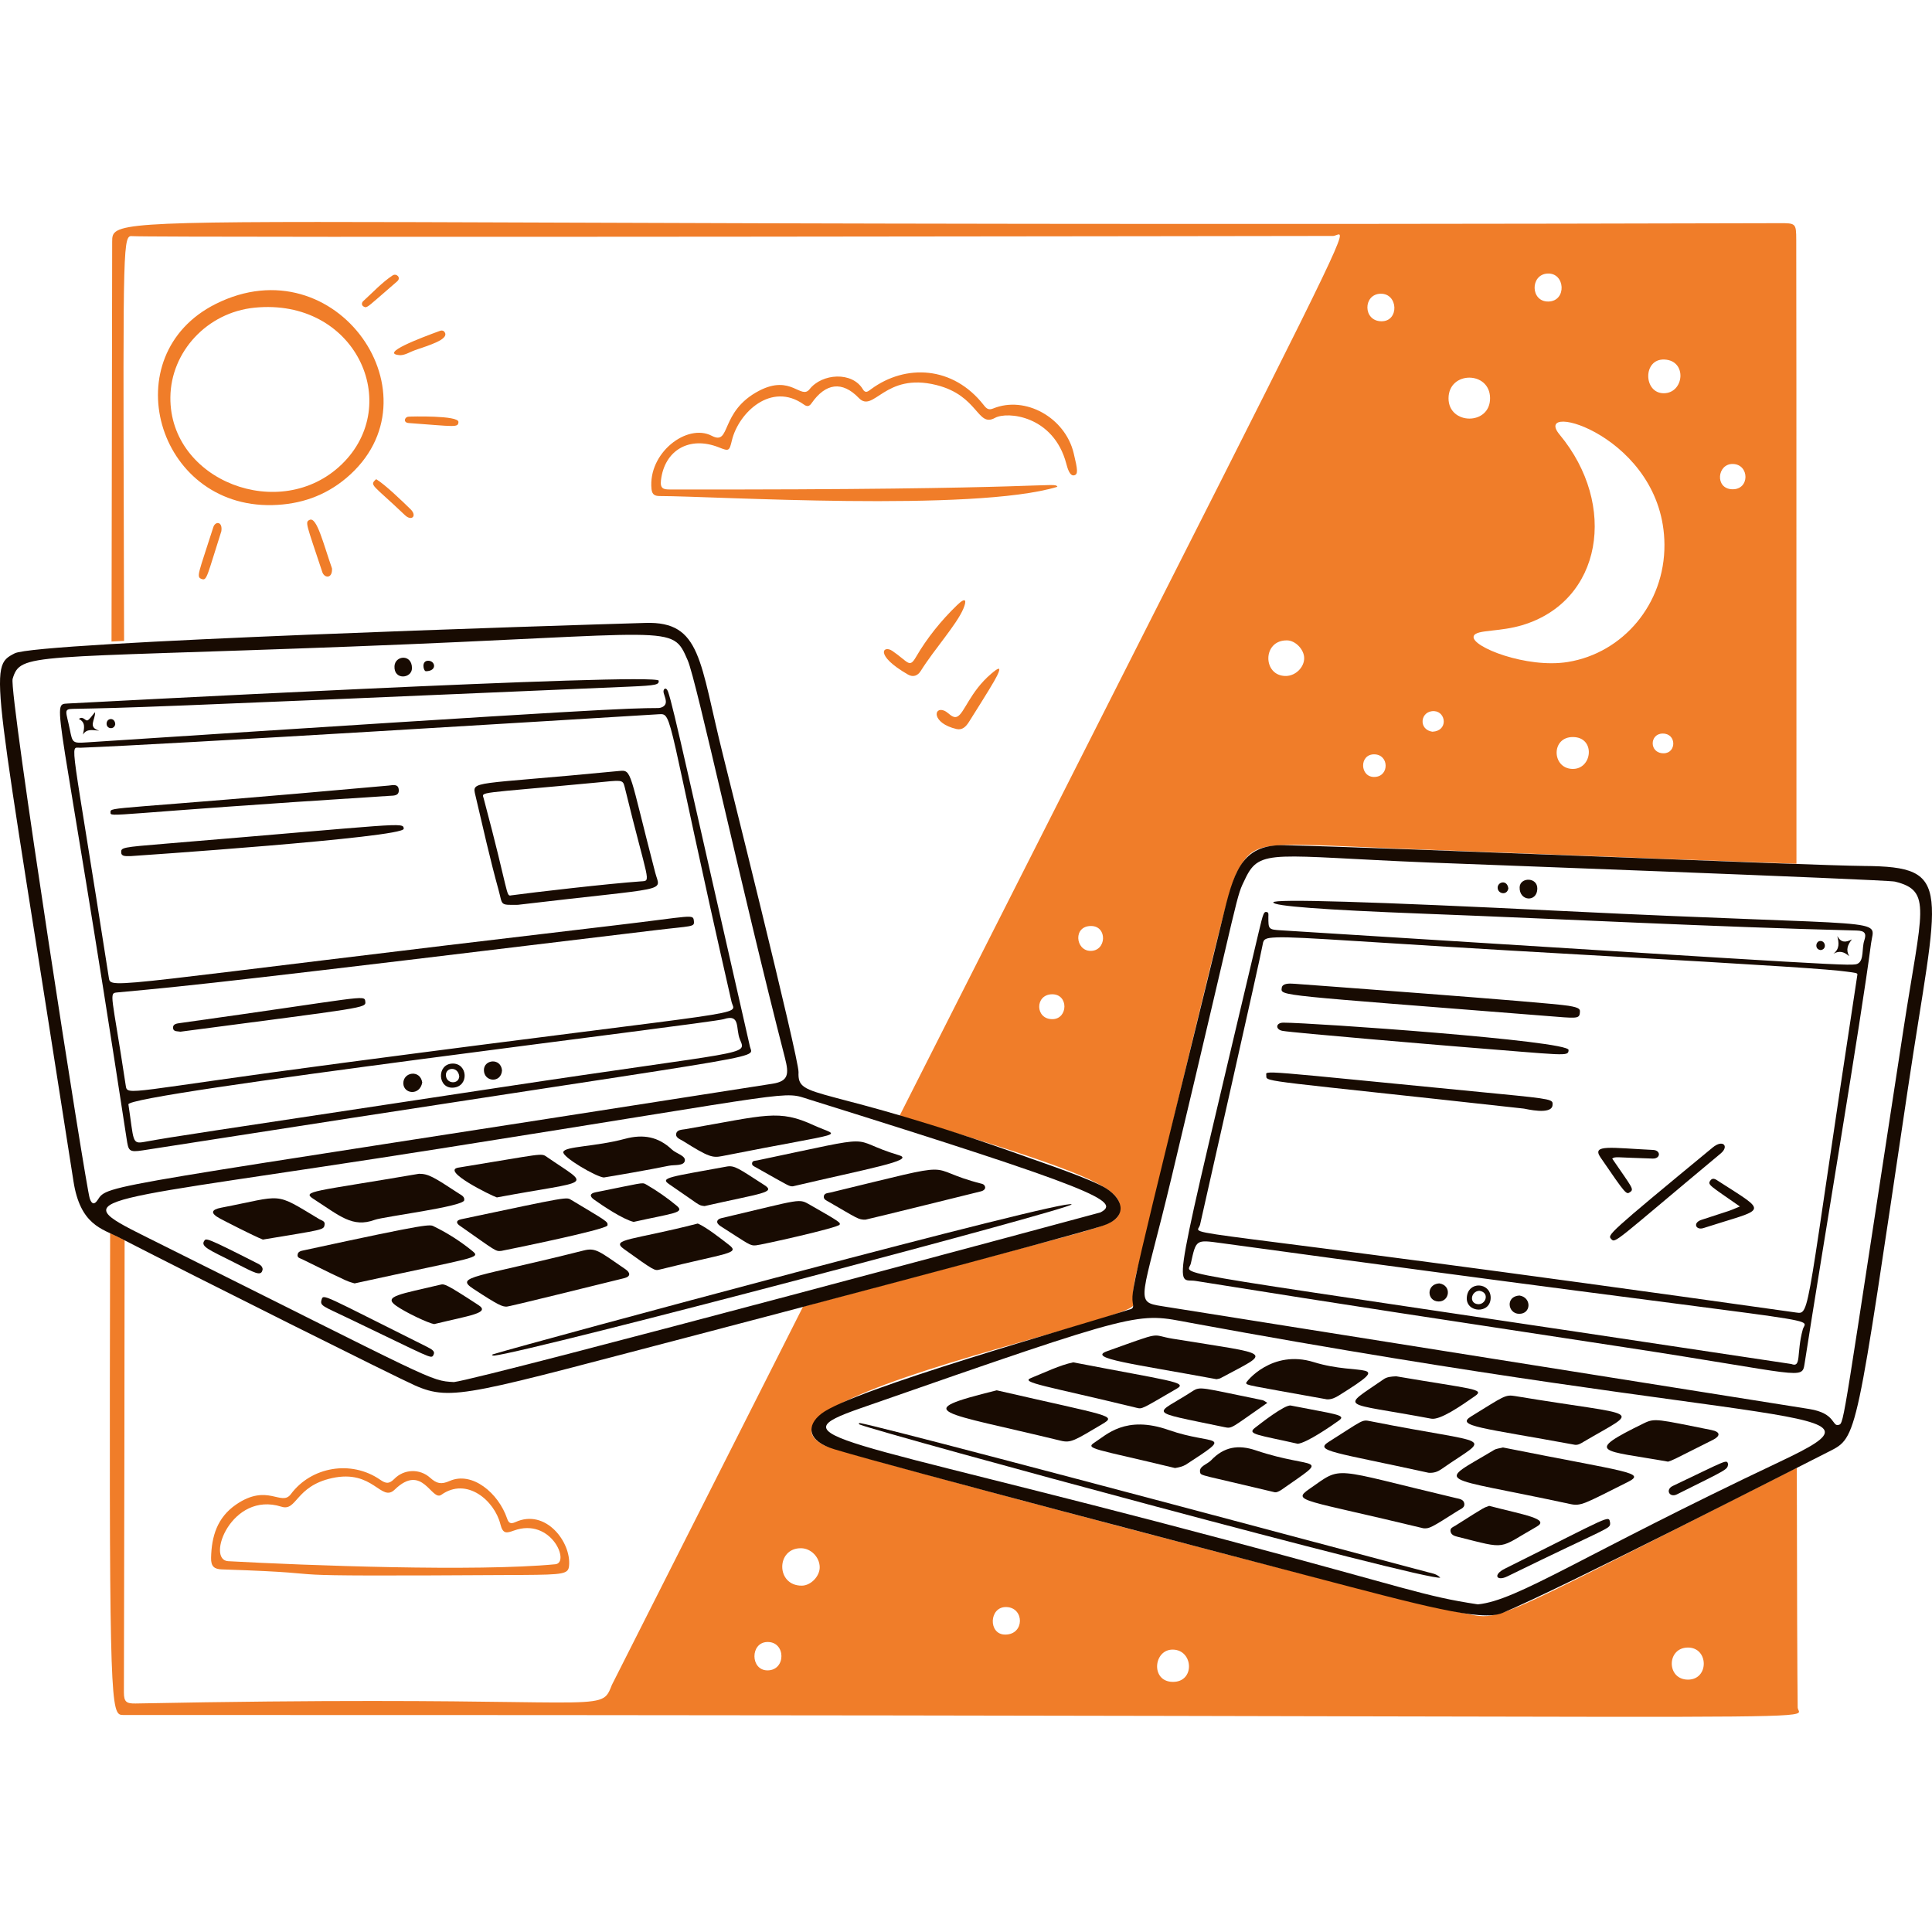 <svg width="235" height="235" viewBox="0 0 235 235" fill="none" xmlns="http://www.w3.org/2000/svg">
<path fill-rule="evenodd" clip-rule="evenodd" d="M218.487 29.172C218.479 27.147 218.437 27.14 216.41 27.147C143.112 27.345 96.311 27.179 66.428 27.072C19.823 26.905 14.369 26.887 13.729 28.631C13.645 28.863 13.644 29.125 13.644 29.422C13.622 47.361 13.595 63.505 13.565 78.033L15.093 77.959L15.063 66.219C14.962 28.926 14.962 28.62 16.121 28.724C18.373 28.926 162.187 28.7 162.137 28.7C162.268 28.7 162.416 28.644 162.551 28.593C162.705 28.535 162.843 28.483 162.917 28.531C163.505 28.902 160.211 35.409 130.973 93.144C124.95 105.04 117.824 119.11 109.405 135.748C133.259 142.843 136.53 144.648 136.224 147.2C136.042 148.719 134.968 149.004 125.19 151.597C124.026 151.906 122.741 152.247 121.318 152.627C112.042 155.103 104.266 157.178 97.68 158.929C89.923 174.269 82.171 189.61 74.422 204.954L74.4 205.011C74.202 205.513 74.05 205.899 73.794 206.194C72.94 207.172 70.93 207.146 62.247 207.029C54.197 206.921 40.412 206.736 16.496 207.205C15.396 207.226 15.068 207.03 15.071 205.854C15.121 185.21 15.148 166.969 15.157 150.853C14.575 150.554 13.988 150.266 13.395 149.988C13.274 203.826 13.394 208.213 14.655 208.571C14.768 208.603 14.889 208.603 15.019 208.603C90.761 208.594 138.44 208.704 168.417 208.774C214.323 208.88 218.718 208.89 218.821 208.229C218.832 208.16 218.795 208.082 218.754 207.996C218.702 207.906 218.671 207.806 218.662 207.702C218.612 204.1 218.577 193.246 218.556 178.532C213.672 180.997 208.792 183.468 203.915 185.945C185.256 195.413 182.513 196.805 179.929 196.555C179.484 196.512 179.043 196.42 178.526 196.313C178.297 196.265 178.067 196.218 177.838 196.173C168.482 194.36 102.131 176.76 100.277 175.813C92.974 172.082 112.772 166.468 126.334 162.622C132.861 160.772 137.943 159.33 137.87 158.705C137.658 156.89 138.13 155.164 138.599 153.446C138.737 152.94 138.876 152.435 138.996 151.928C149.515 107.609 149.719 107.269 150.859 105.385L150.911 105.299L150.951 105.232C152.609 102.462 154.253 102.534 165.538 103.024C167.509 103.111 169.775 103.209 172.386 103.306C175.453 103.421 180.038 103.601 185.275 103.804H185.285C196.137 104.227 209.783 104.757 218.513 105.062L218.51 80.772V80.284C218.509 55.201 218.508 34.851 218.488 29.171H218.487V29.172ZM93.356 203.177C91.254 203.177 91.229 199.774 93.332 199.725C95.606 199.673 95.633 203.177 93.356 203.177ZM97.531 192.872C94.355 192.897 94.38 188.263 97.457 188.32C98.658 188.342 99.693 189.42 99.707 190.622C99.719 191.722 98.632 192.864 97.531 192.872ZM122.268 198.825C120.167 198.825 120.292 195.399 122.418 195.474C124.619 195.55 124.644 198.825 122.268 198.825ZM128.046 123.965C125.895 124.019 125.844 120.965 127.97 120.939C129.996 120.914 129.922 123.918 128.046 123.965ZM132.623 115.662C130.798 115.625 130.497 112.593 132.748 112.635C134.724 112.671 134.599 115.7 132.623 115.662ZM142.628 204.577C139.926 204.528 140.301 200.602 142.677 200.651C145.178 200.702 145.379 204.628 142.628 204.577ZM156.434 82.223C153.558 82.278 153.507 77.808 156.584 77.895C157.583 77.924 158.61 78.995 158.634 80.021C158.66 81.147 157.609 82.199 156.434 82.223ZM167.239 94.504C165.388 94.607 165.288 91.728 167.164 91.754C168.964 91.778 169.015 94.407 167.239 94.504ZM168.015 39.079C165.764 39.041 165.789 35.79 167.915 35.728C170.09 35.665 170.216 39.118 168.015 39.079ZM174.243 89.001C172.443 88.751 172.767 86.393 174.468 86.501C175.893 86.591 176.169 88.902 174.243 89.001ZM202.456 43.731C205.257 43.859 204.856 47.821 202.38 47.833C199.879 47.845 199.804 43.609 202.456 43.731ZM188.224 33.274C190.399 33.149 190.6 36.627 188.349 36.677C186.147 36.727 186.098 33.398 188.224 33.274ZM176.193 48.433C176.218 45.107 181.209 45.107 181.246 48.408C181.284 51.785 176.169 51.71 176.193 48.433ZM191.225 93.528C188.748 93.428 188.648 89.639 191.325 89.651C194.126 89.663 193.701 93.628 191.225 93.528ZM190.7 80.522C185.699 81.332 178.981 78.674 179.245 77.421C179.346 76.936 180.253 76.835 181.54 76.691C182.571 76.576 183.846 76.434 185.147 76.045C194.9 73.136 196.803 61.414 189.7 52.859C186.149 48.583 202.364 53.01 202.456 66.24C202.505 73.442 197.43 79.433 190.7 80.522ZM202.355 91.627C200.58 91.627 200.629 89.25 202.23 89.227C203.957 89.201 203.931 91.627 202.355 91.627ZM205.307 204.303C202.681 204.29 202.706 200.413 205.307 200.401C207.858 200.389 207.908 204.315 205.307 204.303ZM210.685 59.512C208.559 59.438 208.858 56.386 210.785 56.436C212.811 56.485 212.861 59.587 210.685 59.512Z" fill="#F07D29"/>
<path d="M128.62 59.211C118.465 62.312 86.675 60.337 80.273 60.337C79.673 60.337 79.319 60.188 79.247 59.487C78.799 55.088 83.579 51.447 86.575 53.009C88.956 54.25 87.481 50.068 92.328 47.532C96.234 45.489 97.42 48.674 98.481 47.332C99.992 45.419 103.658 45.156 104.959 47.356C105.284 47.907 105.612 47.587 105.959 47.332C110.129 44.263 115.919 44.477 119.665 49.283C120.015 49.733 120.265 49.907 120.815 49.683C124.713 48.099 129.548 50.783 130.595 55.11C131.097 57.185 131.144 57.684 130.67 57.812C130.12 57.959 129.841 56.937 129.695 56.386C128.15 50.545 122.514 50.003 121.016 50.834C118.861 52.028 119.038 48.114 113.888 46.832C107.583 45.263 106.287 50.306 104.459 48.407C102.434 46.303 100.422 46.592 98.706 49.058C98.409 49.485 98.13 49.458 97.78 49.206C93.828 46.383 89.84 50.187 89.027 53.56C88.706 54.886 88.678 54.906 87.425 54.41C83.854 52.997 80.827 54.76 80.397 58.412C80.273 59.462 80.722 59.537 81.497 59.538C128.619 59.612 128.218 58.563 128.619 59.212L128.62 59.211Z" fill="#F07D29"/>
<path d="M33.129 61.437C18.998 61.769 13.8 43.212 26.226 36.977C40.964 29.583 53.773 48.315 42.133 58.136C39.528 60.334 36.505 61.358 33.129 61.437ZM20.724 48.331C20.629 58.486 34.106 63.688 41.559 56.485C49.138 49.158 43.209 36.201 30.954 37.426C25.201 38.001 20.777 42.779 20.724 48.331Z" fill="#F07D29"/>
<path d="M26.999 190.896C26.073 190.866 25.651 190.546 25.675 189.495C25.729 186.869 26.422 184.59 28.7 183.017C32.549 180.36 34.225 183.291 35.379 181.741C37.875 178.387 42.718 177.574 46.209 179.966C46.861 180.412 47.278 180.584 47.96 179.89C48.525 179.307 49.294 178.966 50.106 178.938C50.917 178.91 51.708 179.198 52.312 179.741C53.114 180.464 53.663 180.592 54.688 180.14C57.466 178.918 60.638 181.659 61.667 184.667C61.845 185.19 62.041 185.44 62.692 185.142C66.364 183.458 69.488 187.57 69.219 190.444C69.125 191.446 68.619 191.54 63.542 191.57C27.326 191.785 44.587 191.47 27 190.895V190.896H26.999ZM67.542 190.271C69.394 190.094 67.041 184.539 62.515 186.169C61.614 186.493 61.17 186.618 60.864 185.393C60.151 182.538 56.788 179.617 53.687 181.817C52.486 182.668 51.41 177.891 48.008 181.192C46.357 182.793 45.405 178.68 40.379 179.791C35.9 180.782 36.127 183.869 34.227 183.267C28.148 181.344 25.023 189.745 27.749 189.895C37.328 190.421 57.961 191.186 67.541 190.27L67.542 190.271Z" fill="#F07D29"/>
<path d="M117.179 74.039C116.362 75.977 113.662 78.946 111.988 81.622C111.641 82.175 111.087 82.422 110.437 82.047C106.312 79.669 107.435 78.422 108.536 79.172C110.487 80.498 110.596 81.327 111.412 79.921C112.777 77.575 114.486 75.47 116.414 73.607C117.538 72.522 117.585 73.073 117.179 74.039Z" fill="#F07D29"/>
<path d="M121.28 82.192C120.93 82.904 120.049 84.338 117.866 87.8C117.518 88.352 117.067 88.847 116.34 88.675C113.293 87.957 113.543 85.891 114.864 86.448C115.39 86.671 115.834 87.412 116.415 87.174C117.288 86.815 117.97 84.149 120.579 81.94C121.3 81.33 121.929 80.873 121.279 82.194L121.28 82.192Z" fill="#F07D29"/>
<path d="M40.382 69.141C40.457 70.415 39.455 70.341 39.206 69.591C37.243 63.667 37.081 63.515 37.655 63.238C38.532 62.816 39.331 66.14 40.382 69.141Z" fill="#F07D29"/>
<path d="M26.924 64.614C25.198 70.016 25.177 70.63 24.573 70.441C23.802 70.201 24.135 69.827 25.949 64.113C26.179 63.389 27.099 63.388 26.924 64.613V64.614Z" fill="#F07D29"/>
<path d="M48.71 43.204C45.959 43.055 51.236 41.076 53.488 40.253C53.763 40.153 54.01 40.203 54.139 40.503C54.482 41.306 52.242 41.99 50.512 42.579C49.913 42.784 49.335 43.179 48.71 43.204Z" fill="#F07D29"/>
<path d="M45.757 58.286C46.809 58.911 48.921 60.949 49.934 61.938C50.771 62.754 50.07 63.438 49.258 62.663C45.316 58.896 44.882 59.061 45.757 58.286Z" fill="#F07D29"/>
<path d="M55.763 51.333C55.717 52.033 55.414 51.873 49.712 51.456C49.01 51.407 49.186 50.708 49.712 50.682C49.936 50.657 55.817 50.507 55.763 51.333Z" fill="#F07D29"/>
<path d="M44.483 37.376C43.933 37.276 43.934 36.852 44.183 36.626C45.363 35.556 46.436 34.378 47.759 33.499C48.209 33.2 48.832 33.772 48.309 34.224C44.563 37.478 44.908 37.2 44.483 37.376Z" fill="#F07D29"/>
<path d="M226.712 105.333C237.817 105.413 235.737 107.807 232.064 132.445C225.704 175.113 225.986 174.789 222.46 176.565C218.934 178.34 189.77 193.269 182.742 196.198C180.166 197.272 172.938 195.295 159.406 191.746C148.527 188.892 109.608 178.72 101.505 176.289C98.178 175.29 98.032 173.392 99.93 171.937C103.738 169.019 130.841 161.379 137.222 159.331C137.522 159.234 137.889 159.232 137.822 158.731C137.567 156.834 137.218 158.567 148.951 110.709C150.221 105.531 151.377 102.686 156.279 102.806C170.035 103.143 220.284 105.285 226.711 105.331L226.712 105.333ZM173.638 104.907C154.981 104.14 153.256 103.157 151.503 106.808C150.23 109.459 151.207 106.733 142.499 143.224C138.9 158.306 137.872 158.331 141.373 158.882L220.083 171.387C223.335 171.912 222.809 173.564 223.659 173.313C224.335 173.113 224.111 173.363 231.538 125.142C233.764 110.684 235.066 108.354 230.488 107.233C229.463 106.982 175.363 104.979 173.637 104.907H173.638ZM179.766 195.147C184.593 194.672 192.248 189.273 216.508 177.79C231.666 170.614 217.575 174.31 144.826 160.907C138.197 159.686 139.394 159.172 104.683 171.287C94.228 174.936 101.259 174.554 149.103 187.295C171.439 193.243 173.14 194.148 179.767 195.149L179.766 195.147Z" fill="#180B02"/>
<path d="M190.068 110.81C230.837 112.811 228.012 111.486 227.585 114.763C226.313 124.542 221.778 151.207 219.507 165.836C219.185 167.912 219.381 167.192 197.523 163.86C173.286 160.165 165.588 159.029 145.424 155.806C142.898 155.403 142.253 159.328 153.102 113.387C153.651 111.06 153.728 110.878 154.077 110.935C154.353 110.98 154.278 111.286 154.278 111.511C154.278 113.036 154.278 113.065 155.828 113.161C225.976 117.549 225.361 117.566 226.01 117.188C226.736 116.765 226.453 115.334 226.76 114.411C227.053 113.534 226.835 113.211 225.834 113.186C208.251 112.741 190.693 111.81 173.11 111.136C160.921 110.668 154.843 110.209 154.877 109.76C154.91 109.311 166.641 109.661 190.068 110.81ZM225.909 118.638C226.023 118.315 225.684 118.335 224.599 118.183C222.578 117.902 216.178 117.458 192.671 116.136C166.359 114.658 158.093 113.903 155.285 114.02C153.926 114.077 153.696 114.215 153.603 114.81C153.393 116.159 146.253 147.675 145.974 148.95C145.603 150.651 139.514 148.519 218.507 159.655C220.233 159.898 219.607 159.855 225.911 118.636L225.909 118.638ZM217.881 165.91C219.157 166.41 218.479 164.634 219.282 161.708C219.756 159.981 224.844 161.641 148.525 151.203C145.447 150.782 145.495 150.753 144.848 153.679C144.472 155.379 138.671 153.954 217.881 165.91Z" fill="#180B02"/>
<path d="M182.814 176.065C198.071 179.116 200.347 179.092 197.946 180.292C192.693 182.918 192.315 183.229 190.992 182.943C174.557 179.396 174.632 180.629 181.739 176.364C182.037 176.186 182.464 176.165 182.814 176.065Z" fill="#180B02"/>
<path d="M173.137 185.894C158.581 182.367 157.054 182.642 159.256 181.117C163.407 178.24 161.628 178.56 177.088 182.217C177.514 182.318 178.037 182.367 178.114 182.893C178.187 183.393 177.686 183.539 177.364 183.743C174.008 185.873 173.862 185.945 173.137 185.894Z" fill="#180B02"/>
<path d="M191.57 175.739C180.289 173.662 176.986 173.485 178.939 172.288C182.938 169.832 183.066 169.607 184.291 169.811C199.931 172.415 199.695 171.199 192.594 175.389C192.295 175.566 191.97 175.788 191.57 175.739Z" fill="#180B02"/>
<path d="M173.764 179.141C162.258 176.616 159.833 176.514 161.609 175.389C165.835 172.712 165.637 172.66 166.661 172.864C181.955 175.908 181.451 174.414 175.341 178.691C174.914 178.989 174.438 179.191 173.764 179.141Z" fill="#180B02"/>
<path d="M169.836 167.409C179.065 168.985 180.666 168.935 179.415 169.81C177.664 171.035 175.164 172.763 174.088 172.561C162.98 170.477 163.016 171.436 168.311 167.758C168.709 167.481 169.211 167.433 169.836 167.408V167.409Z" fill="#180B02"/>
<path d="M161.407 170.212C151.528 168.436 151.633 168.51 151.578 168.211C151.555 168.086 154.702 164.094 159.807 165.685C165.382 167.421 169.817 165.396 162.859 169.737C162.429 170.005 161.957 170.237 161.407 170.212Z" fill="#180B02"/>
<path d="M155.078 181.516C145.899 179.315 146.073 179.54 145.974 179.065C145.823 178.34 146.849 178.115 147.324 177.615C148.873 175.987 150.601 175.688 152.751 176.414C160.005 178.863 162.081 176.865 155.828 181.242C155.578 181.391 155.303 181.542 155.078 181.516Z" fill="#180B02"/>
<path d="M202.902 177.79C194.898 176.364 192.477 176.776 199.975 173.112C201.302 172.464 201.644 172.642 208.153 173.938C209.347 174.175 209.23 174.696 208.354 175.138C202.941 177.869 203.602 177.539 202.902 177.789V177.79Z" fill="#180B02"/>
<path d="M157.857 175.615C153.105 174.539 151.632 174.466 152.63 173.689C153.207 173.24 156.281 170.818 157.007 170.963C162.251 172.005 163.83 172.083 162.885 172.763C161.956 173.433 158.983 175.49 157.857 175.615Z" fill="#180B02"/>
<path d="M210.203 178.09C210.078 178.791 210.25 178.636 203.975 181.767C203.074 182.216 202.524 181.193 203.475 180.741C210.183 177.551 210.002 177.489 210.203 178.09Z" fill="#180B02"/>
<path d="M190.793 122.34C192.211 122.573 192.195 122.782 192.17 123.14C192.115 123.965 191.82 123.869 187.994 123.566C155.227 120.967 155.781 121.165 155.905 120.164C155.971 119.621 156.733 119.603 157.438 119.66C158.064 119.71 188.15 121.907 190.794 122.34H190.793Z" fill="#180B02"/>
<path d="M190.796 127.718C190.744 128.543 190.75 128.366 177.215 127.292C175.89 127.187 157.328 125.633 156.005 125.391C155.103 125.227 155.155 124.391 156.105 124.391C159.581 124.391 190.868 126.592 190.796 127.718Z" fill="#180B02"/>
<path d="M185.358 134.846C153.98 131.373 153.979 131.64 154.029 130.87C154.078 130.145 151.903 130.098 182.267 133.045C188.97 133.696 188.897 133.746 188.845 134.421C188.748 135.672 185.584 134.871 185.358 134.846Z" fill="#180B02"/>
<path d="M209.302 140.299C196.371 151.077 196.495 151.281 195.971 150.703C195.52 150.205 195.489 150.165 208.327 139.574C209.575 138.544 210.353 139.424 209.302 140.299Z" fill="#180B02"/>
<path d="M211.631 146.751C207.955 144.174 207.65 144.121 208.055 143.574C208.352 143.172 208.757 143.497 209.03 143.674C215.23 147.667 214.881 146.894 207.205 149.376C206.279 149.676 205.857 148.737 206.955 148.377C211.522 146.872 209.73 147.526 211.631 146.751Z" fill="#180B02"/>
<path d="M196.1 140.924C198.527 144.475 198.795 144.641 198.275 145.001C197.819 145.318 197.808 145.364 194.673 140.774C193.566 139.153 195.975 139.631 201.076 139.873C202.051 139.92 202.001 140.952 201.026 140.924C196.424 140.79 196.526 140.649 196.1 140.924Z" fill="#180B02"/>
<path d="M181.318 157.806C181.357 159.882 178.271 159.707 178.416 157.806C178.571 155.78 181.283 155.981 181.318 157.806ZM179.942 157.005C178.916 157.055 178.665 158.515 179.741 158.631C180.741 158.739 181.242 157.206 179.942 157.005Z" fill="#180B02"/>
<path d="M184.817 157.581C186.318 157.806 186.268 159.833 184.768 159.807C183.392 159.783 183.092 157.681 184.817 157.581Z" fill="#180B02"/>
<path d="M175.061 156.105C176.611 156.331 176.337 158.33 174.985 158.307C173.535 158.281 173.46 156.206 175.061 156.105Z" fill="#180B02"/>
<path d="M184.843 107.909C184.895 106.684 187.028 106.659 186.993 108.11C186.954 109.785 184.77 109.635 184.843 107.909Z" fill="#180B02"/>
<path d="M223.482 113.86C223.957 114.71 224.533 114.636 225.258 114.26C224.758 114.911 224.482 115.511 224.932 116.311C224.332 115.786 223.757 115.585 223.007 116.01C223.783 115.41 223.682 114.687 223.482 113.86Z" fill="#180B02"/>
<path d="M183.469 108.059C183.319 108.959 182.18 108.734 182.168 107.984C182.156 107.258 183.319 106.957 183.469 108.059Z" fill="#180B02"/>
<path d="M221.461 115.562C220.711 115.486 220.835 114.529 221.361 114.46C222.035 114.376 222.262 115.462 221.461 115.562Z" fill="#180B02"/>
<path d="M121.238 169.111C135.145 172.313 135.897 172.141 134.045 173.238C130.697 175.221 130.267 175.544 129.017 175.239C114.323 171.662 110.533 171.763 121.238 169.111Z" fill="#180B02"/>
<path d="M175.191 191.897C173.808 192.4 107.845 174.517 104.595 173.283C104.406 173.211 104.415 173.06 104.672 173.108C106.811 173.506 125.12 178.282 173.714 191.246C174.19 191.372 174.714 191.42 175.191 191.897Z" fill="#180B02"/>
<path d="M147.975 167.76C137.821 165.884 132.215 165.227 134.645 164.359C141.691 161.838 139.847 162.381 142.624 162.833C155.055 164.854 154.679 164.283 148.551 167.585C148.376 167.71 148.151 167.711 147.975 167.76Z" fill="#180B02"/>
<path d="M130.542 165.71C142.198 167.961 144.501 168.114 143.173 168.887C138.803 171.426 138.947 171.409 138.245 171.238C127.257 168.566 124.017 168.169 125.414 167.611C127.144 166.92 128.867 166.06 130.542 165.71Z" fill="#180B02"/>
<path d="M142.924 178.566C133.095 176.19 131.898 176.247 133.169 175.439C134.575 174.547 136.893 172.097 142.148 173.938C147.672 175.873 150.302 174.213 144.225 178.165C143.825 178.39 143.399 178.49 142.924 178.565V178.566Z" fill="#180B02"/>
<path d="M154.152 170.637C149.675 173.739 149.899 173.792 148.925 173.589C139.138 171.546 140.473 172.19 145.023 169.237C146.024 168.587 146.044 168.783 153.578 170.312C153.702 170.338 153.826 170.437 154.152 170.637Z" fill="#180B02"/>
<path d="M181.138 183.168C185.265 184.244 188.593 184.746 186.916 185.694C182.091 188.425 183.517 188.488 177.261 186.919C176.885 186.825 176.512 186.694 176.436 186.268C176.361 185.842 176.762 185.742 177.036 185.568C181.06 183.012 180.387 183.468 181.138 183.168Z" fill="#180B02"/>
<path d="M195.846 185.219C195.871 186.019 196.021 185.538 183.341 191.746C182.06 192.374 181.521 191.566 183.066 190.796C196.162 184.273 195.647 184.268 195.846 185.219Z" fill="#180B02"/>
<path d="M78.522 75.768C85.325 75.567 85.075 80.419 87.951 91.876C87.951 91.9 97.202 128.817 97.13 130.418C96.973 133.919 99.734 131.662 125.543 140.972C126.444 141.298 132.82 143.451 134.547 144.549C136.795 145.978 137.127 148.137 134.121 149.101C129.151 150.696 90.902 160.758 85.924 162.057C57.162 169.566 55.013 170.53 50.458 168.511C48.083 167.457 24.308 155.58 14.491 150.528C12.412 149.458 9.764 149.002 8.939 143.7C-0.796 81.122 -1.536 81.182 1.785 79.47C4.49 78.077 68.315 76.067 78.52 75.769L78.522 75.768ZM42.705 78.644C3.538 80.133 2.501 79.365 1.537 82.57C1.055 84.169 10.415 144.273 10.916 145.774C11.142 146.449 11.457 146.593 11.867 145.974C13.187 143.978 11.658 144.706 93.979 131.818C95.929 131.512 95.976 130.619 95.48 128.691C90.208 108.217 84.728 82.794 83.65 80.319C81.678 75.79 82.422 77.133 42.705 78.644ZM55.211 168.11C59.012 167.634 133.822 147.5 133.847 147.475C136.423 146.15 133.4 144.662 98.531 133.769C95.004 132.668 98.253 132.652 53.461 139.721C10.939 146.433 7.589 145.378 17.67 150.402C53.18 168.097 52.21 167.935 55.211 168.11Z" fill="#180B02"/>
<path d="M91.23 127.342C91.606 128.993 95.442 127.738 17.372 139.923C15.645 140.193 15.626 139.973 15.395 138.473C7.131 84.498 6.142 85.725 8.242 85.572C8.267 85.572 80.072 81.748 80.124 82.797C80.147 83.272 79.949 83.375 76.521 83.522C16.046 86.121 15.919 86.086 8.865 86.223C7.69 86.247 8.05 86.545 8.491 88.723C8.823 90.374 8.815 90.415 10.567 90.299C74.022 86.158 76.296 86.148 80.048 86.123C80.353 86.121 80.848 85.975 80.966 85.566C81.074 85.199 80.828 84.658 80.73 84.299C80.594 83.794 81.023 83.476 81.258 84.131C81.927 85.997 83.913 95.305 91.227 127.341L91.23 127.342ZM9.743 90.949C8.442 90.999 8.582 89.022 13.245 118.964C13.471 120.414 13.341 119.785 74.747 112.561C84.351 111.431 84.306 111.134 84.401 112.036C84.481 112.786 84.253 112.596 79.574 113.162C29.489 119.219 24.148 119.806 14.269 120.716C13.194 120.815 13.595 120.791 15.295 132.046C15.496 133.371 15.397 132.755 41.632 129.295C93.082 122.509 89.401 123.693 88.978 121.842C80.951 86.686 81.899 86.768 80.124 86.877C70.241 87.481 20.447 90.548 9.742 90.954L9.743 90.949ZM15.621 134.345C16.296 138.797 16.022 139.174 17.546 138.898C21.523 138.176 22.925 138.008 60.816 132.27C91.306 127.652 90.831 128.442 90.003 126.443C89.455 125.116 90.106 123.275 88.027 123.967C86.578 124.448 14.995 133.07 15.619 134.346L15.621 134.345Z" fill="#180B02"/>
<path d="M50.11 81.271C50.11 82.546 47.883 82.772 47.984 81.021C48.058 79.721 50.11 79.52 50.11 81.271Z" fill="#180B02"/>
<path d="M11.568 86.621C11.593 87.598 10.642 88.448 12.068 88.874C11.242 88.824 10.567 88.599 10.092 89.349C10.24 88.573 10.442 87.873 9.592 87.448C10.117 87.048 10.368 87.723 10.642 87.621C10.917 87.498 11.118 87.121 11.568 86.621Z" fill="#180B02"/>
<path d="M51.808 81.646C51.508 81.651 51.208 80.37 52.083 80.37C52.958 80.37 53.209 81.621 51.808 81.646Z" fill="#180B02"/>
<path d="M14.017 88.099C13.892 88.8 12.955 88.675 12.966 88.024C12.978 87.299 13.992 87.224 14.017 88.099Z" fill="#180B02"/>
<path d="M50.961 142.774C52.112 142.774 52.727 143.151 55.812 145.174C56.115 145.372 56.545 145.551 56.464 146C56.325 146.777 46.663 147.982 45.585 148.376C42.865 149.368 41.353 147.905 38.156 145.85C36.605 144.853 38.107 144.975 50.963 142.774H50.961Z" fill="#180B02"/>
<path d="M87.828 140.623C86.678 140.85 86.208 140.753 83.101 138.798C82.748 138.576 82.15 138.398 82.25 137.897C82.351 137.396 82.951 137.42 83.376 137.346C93.225 135.64 94.686 134.886 99.034 136.896C102.213 138.364 103.692 137.481 87.828 140.623Z" fill="#180B02"/>
<path d="M96.432 144.3C95.957 144.3 96.045 144.301 91.955 141.998C91.731 141.872 91.431 141.773 91.48 141.474C91.532 141.15 91.879 141.197 92.105 141.148C107.875 137.837 102.646 138.513 109.362 140.523C111.409 141.136 105.587 142.149 96.432 144.3Z" fill="#180B02"/>
<path d="M60.437 145.65C59.786 145.449 53.56 142.38 55.759 142.023C66.145 140.334 65.789 140.221 66.514 140.722C71.944 144.47 72.216 143.448 60.435 145.65H60.437Z" fill="#180B02"/>
<path d="M73.445 143.224C72.495 143.148 68.368 140.723 68.518 140.123C68.692 139.422 72.371 139.501 76.022 138.521C78.248 137.924 80.079 138.265 81.724 139.822C82.251 140.321 83.423 140.572 83.299 141.198C83.171 141.848 82.026 141.656 81.347 141.798C79.077 142.274 74.269 143.099 73.444 143.224H73.445Z" fill="#180B02"/>
<path d="M85.699 146.701C84.874 146.601 85.285 146.685 81.372 144.024C80.225 143.245 81.567 143.147 88.374 141.898C89.35 141.719 89.809 142.111 92.977 144.149C94.406 145.069 92.652 145.124 85.699 146.701Z" fill="#180B02"/>
<path d="M77.073 148.626C75.797 148.325 73.339 146.685 72.271 145.924C71.716 145.53 71.695 145.173 72.445 145.023C78.098 143.896 78.1 143.793 78.548 144.048C79.871 144.807 81.126 145.677 82.3 146.649C83.372 147.531 81.9 147.55 77.073 148.626Z" fill="#180B02"/>
<path d="M62.988 110.058C60.736 110.083 61.163 110.134 60.637 108.233C59.585 104.431 58.738 100.604 57.835 96.778C57.386 94.877 57.231 95.538 75.318 93.777C76.893 93.624 76.49 93.809 79.695 106.133C80.338 108.61 81.921 107.808 62.986 110.059L62.988 110.058ZM62.187 108.907C64.739 108.557 74.044 107.476 77.945 107.207C79.296 107.114 78.863 107.541 75.969 95.677C75.748 94.774 75.569 94.903 72.417 95.201C57.812 96.585 58.602 96.254 58.836 97.127C61.955 108.811 61.513 109.057 62.187 108.907Z" fill="#180B02"/>
<path d="M13.44 98.804C13.414 98.079 13.418 98.607 47.28 95.552C47.781 95.506 48.455 95.302 48.505 96.076C48.555 96.826 47.879 96.771 47.379 96.802C12.806 98.992 13.463 99.503 13.439 98.802L13.44 98.804Z" fill="#180B02"/>
<path d="M15.918 104.132C15.318 104.132 14.775 104.206 14.743 103.706C14.702 103.08 14.843 103.06 20.045 102.629C49.061 100.231 49.053 99.955 49.108 100.805C49.177 101.881 15.943 104.132 15.918 104.132Z" fill="#180B02"/>
<path d="M21.948 125.491C21.548 125.416 21.047 125.516 21.047 124.991C21.047 124.541 21.522 124.494 21.897 124.441C44.376 121.303 44.329 120.94 44.432 121.815C44.53 122.64 44.534 122.515 21.948 125.491Z" fill="#180B02"/>
<path d="M55.037 129.368C56.888 129.32 57.087 132.12 55.161 132.295C53.212 132.47 53.086 129.42 55.037 129.368ZM55.862 130.919C55.713 129.668 54.213 129.818 54.236 130.769C54.264 131.869 55.812 131.944 55.862 130.919Z" fill="#180B02"/>
<path d="M51.36 131.668C51.06 133.318 49.072 133.069 49.059 131.768C49.045 130.392 51.109 130.068 51.36 131.668Z" fill="#180B02"/>
<path d="M61.063 130.193C60.963 131.794 58.849 131.618 58.861 130.143C58.873 128.867 60.912 128.642 61.063 130.193Z" fill="#180B02"/>
<path d="M43.13 156.106C42.205 155.805 43.042 156.281 36.777 153.179C36.526 153.055 36.126 153.005 36.202 152.604C36.251 152.204 36.651 152.15 36.978 152.079C52.715 148.667 52.263 148.921 52.834 149.203C54.465 150.004 56.001 150.985 57.411 152.13C58.569 153.073 58.062 152.83 43.13 156.107V156.106Z" fill="#180B02"/>
<path d="M61.637 158.932C61.113 158.932 60.73 158.843 57.56 156.756C55.253 155.238 57.84 155.426 70.991 152.105C72.467 151.732 72.884 152.204 76.068 154.38C76.646 154.776 76.795 155.259 75.894 155.48C61.647 158.999 62.038 158.857 61.637 158.932Z" fill="#180B02"/>
<path d="M60.987 152.152C60.261 152.228 60.399 152.219 55.909 149.076C55.483 148.778 55.433 148.444 56.11 148.3C69.412 145.487 68.873 145.586 69.516 145.974C73.792 148.546 73.965 148.575 73.893 149.05C73.814 149.575 61.013 152.151 60.988 152.151L60.987 152.152Z" fill="#180B02"/>
<path d="M105.282 148.352C104.407 148.376 104.296 148.196 100.83 146.201C100.529 146.028 100.154 145.9 100.205 145.501C100.28 145.101 100.73 145.123 101.03 145.05C117.858 140.974 111.781 142.063 119.463 144C119.863 144.1 120.114 144.725 119.263 144.925C119.263 144.925 106.133 148.177 105.282 148.352Z" fill="#180B02"/>
<path d="M60.028 164.711C64.366 163.382 130.142 145.625 130.344 146.499C130.461 147.008 65.073 164.283 60.134 164.89C60.009 164.905 59.625 164.833 60.028 164.711Z" fill="#180B02"/>
<path d="M91.954 151.477C91.229 151.552 91.117 151.358 87.653 149.15C86.98 148.721 87.203 148.298 87.729 148.175C97.775 145.817 97.079 145.731 98.608 146.6C102.299 148.694 102.21 148.726 102.135 148.951C102.059 149.326 92.355 151.477 91.956 151.477H91.954Z" fill="#180B02"/>
<path d="M84.875 148.826C85.901 149.251 87.804 150.749 88.677 151.427C90.055 152.498 88.451 152.375 80.222 154.428C79.622 154.577 79.609 154.587 75.895 151.927C74.175 150.694 77.022 150.851 84.875 148.826Z" fill="#180B02"/>
<path d="M31.976 150.777C30.776 150.302 27.248 148.478 26.774 148.225C25.521 147.558 25.707 147.129 26.898 146.9C34.642 145.414 33.2 144.903 38.854 148.301C39.104 148.45 39.579 148.526 39.479 148.976C39.378 149.627 39.329 149.552 31.975 150.777H31.976Z" fill="#180B02"/>
<path d="M52.809 161.057C52.134 160.957 49.354 159.66 48.157 158.806C46.553 157.662 48.706 157.42 53.61 156.255C54.034 156.153 54.236 156.153 58.212 158.755C59.663 159.706 57.135 160.007 52.809 161.057Z" fill="#180B02"/>
<path d="M51.861 163.783C52.662 164.181 52.955 164.404 52.711 164.834C52.429 165.33 52.534 165.212 42.282 160.307C39.305 158.883 38.91 158.832 39.105 158.132C39.336 157.307 39.143 157.456 51.861 163.784V163.783Z" fill="#180B02"/>
<path d="M31.949 154.354C31.824 155.38 30.969 154.813 28.473 153.553C25.466 152.037 24.368 151.625 24.846 150.927C25.07 150.601 25.041 150.483 31.174 153.604C31.503 153.771 31.873 153.905 31.949 154.354Z" fill="#180B02"/>
</svg>
